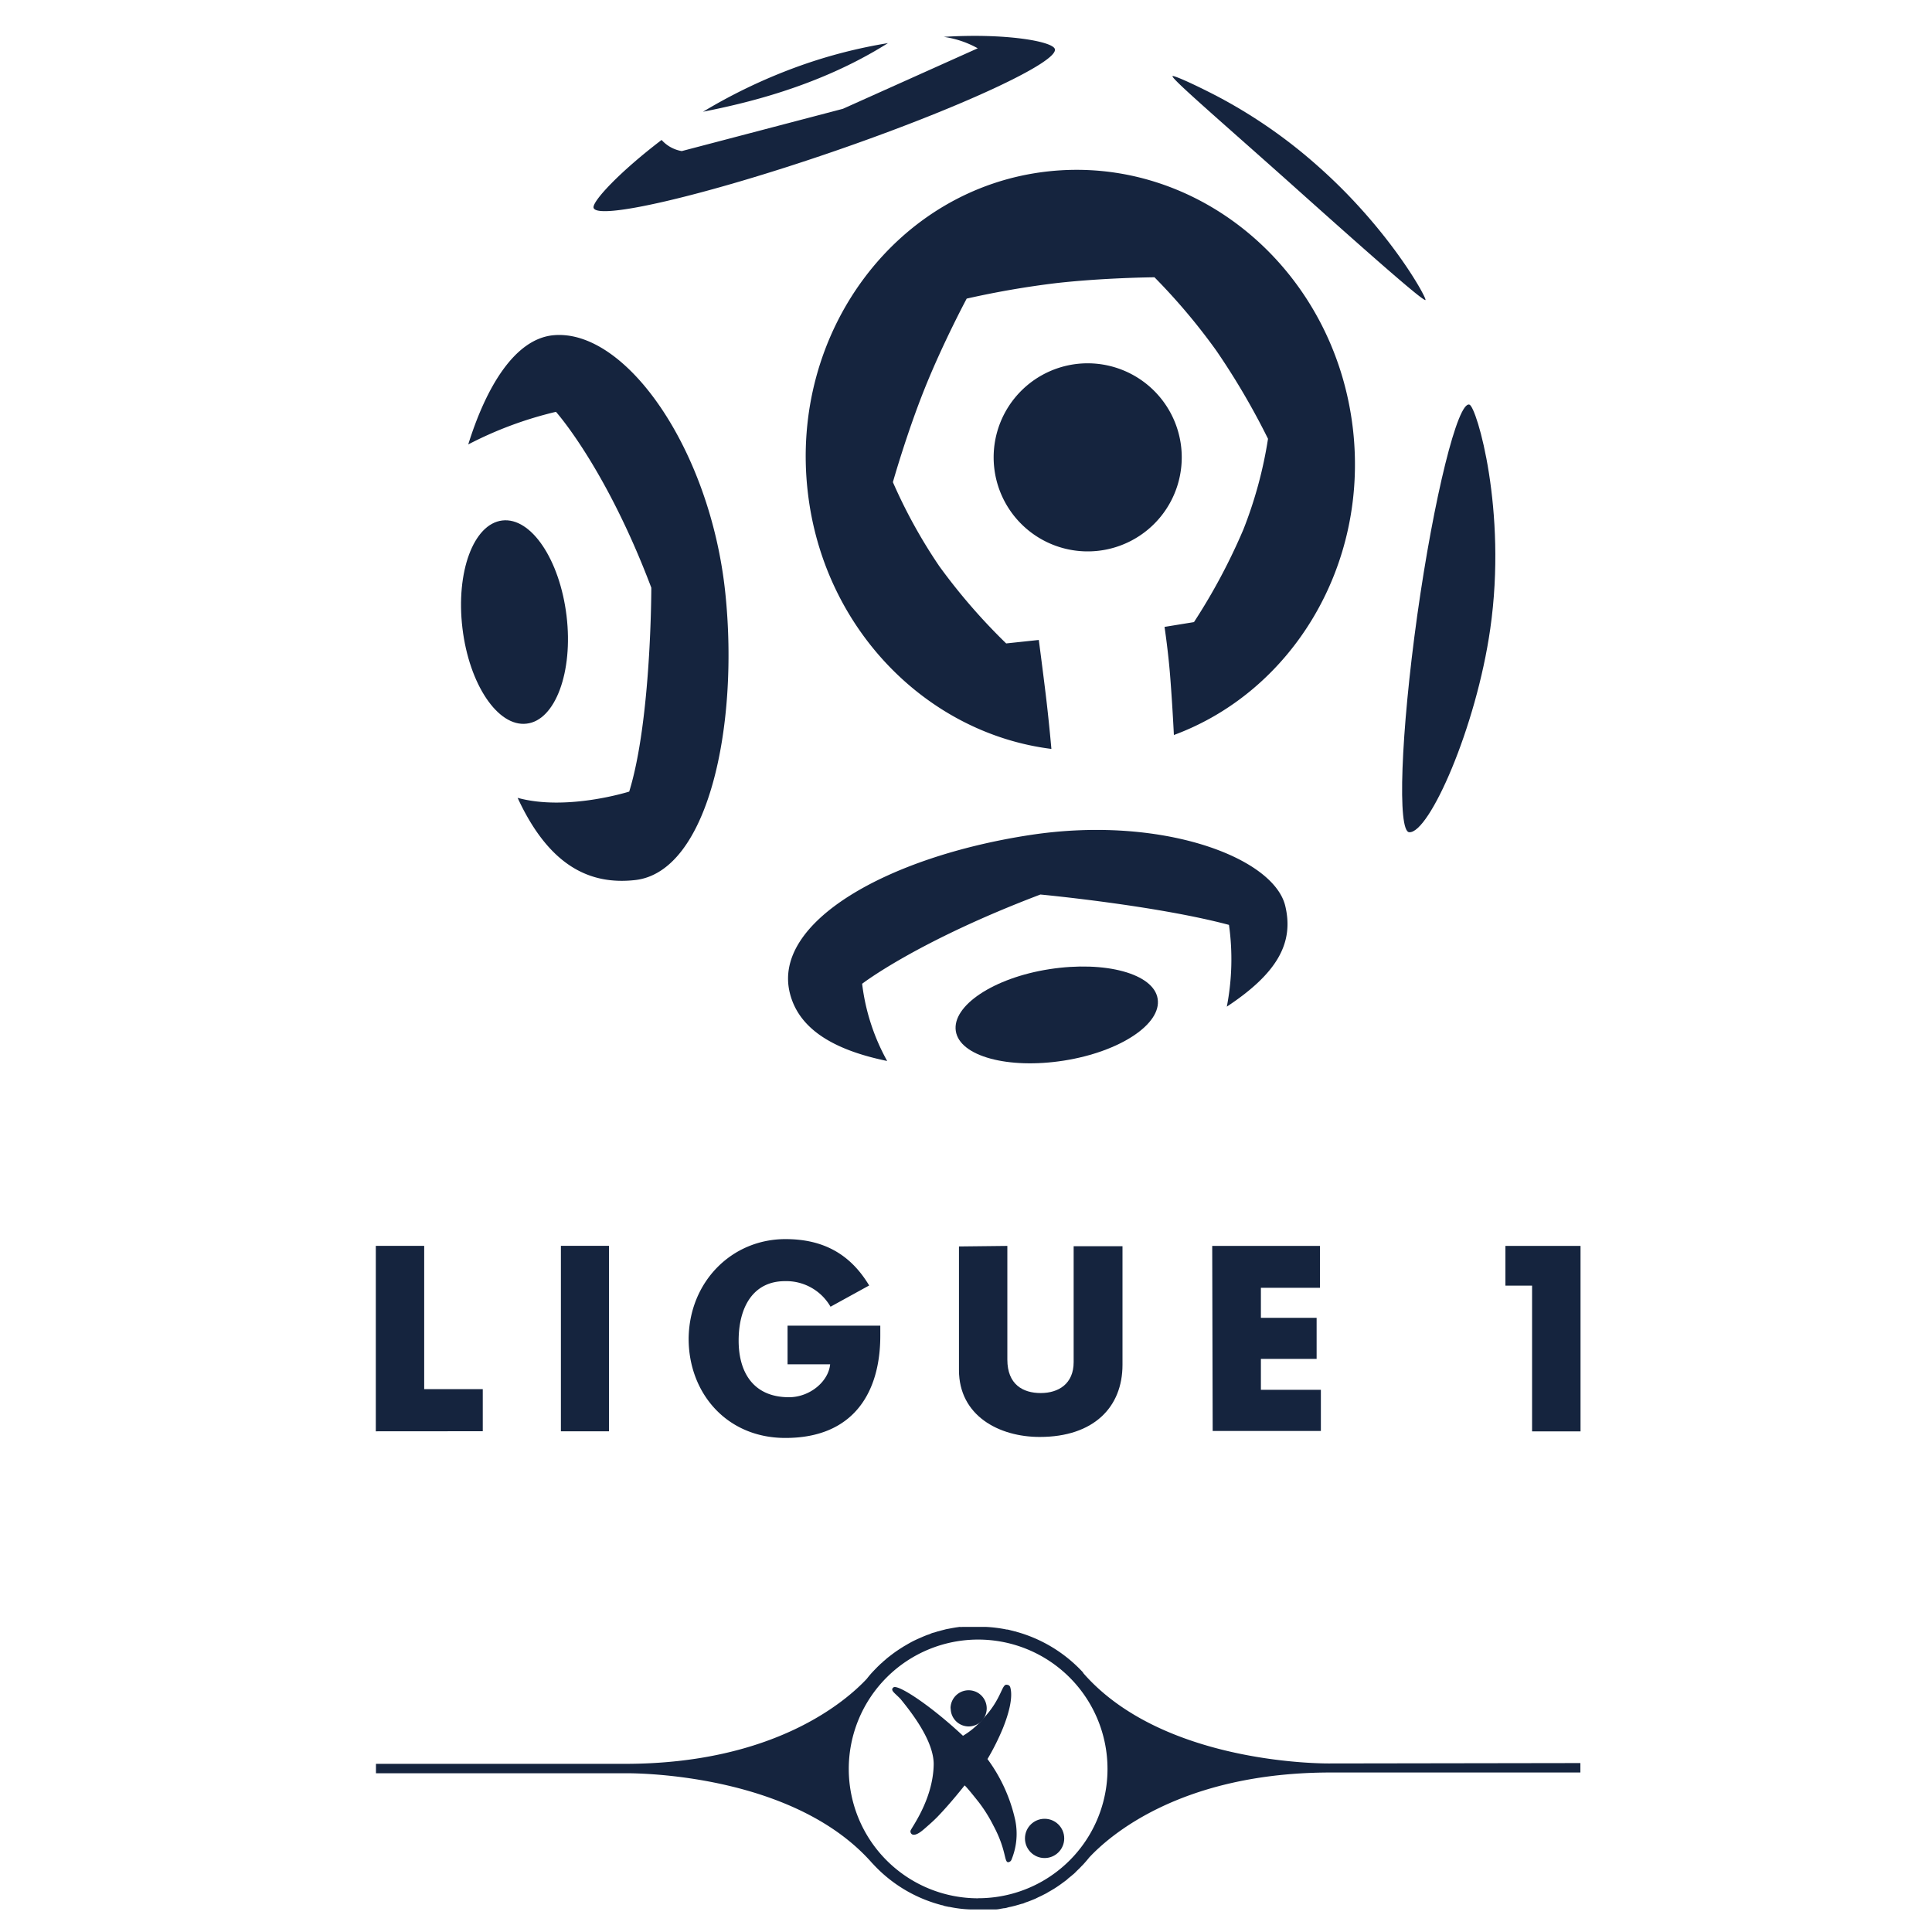 <svg id="Layer_1" data-name="Layer 1" xmlns="http://www.w3.org/2000/svg" viewBox="0 0 250 250"><defs><style>.cls-1{fill:#15243e;}</style></defs><path class="cls-1" d="M60.59,57.51c2.33-7.46,6-13.57,10.91-14.12,9.44-1,20.44,14.79,22.36,33.39,1.78,17.21-2.25,36.05-11.68,37.1-5.75.64-11.07-1.71-15.2-10.64,6.37,1.75,14.44-.81,14.44-.81,2.87-9.29,2.86-26.38,2.86-26.38-5.9-15.6-12.34-22.76-12.34-22.76A48.92,48.92,0,0,0,60.59,57.51Z"/><path class="cls-1" d="M68.14,93.64c-3.71.45-7.43-5.08-8.3-12.35S61.27,67.79,65,67.35s7.43,5.07,8.31,12.33S71.85,93.23,68.14,93.64Z"/><path class="cls-1" d="M152.86,58a12.17,12.17,0,1,1-13.5-10.91A12.18,12.18,0,0,1,152.86,58Z"/><path class="cls-1" d="M175.07,55.53C172.7,34.88,155,20,135.52,22.19s-33.36,20.78-31,41.42c2,17.75,15.41,31.28,31.53,33.3,0,0-.31-3.57-.74-7.1s-.89-7-.89-7l-4.22.45a77.08,77.08,0,0,1-8.66-10,67.28,67.28,0,0,1-6-10.87s1.8-6.37,4.17-12.25,5.38-11.5,5.38-11.5a115.47,115.47,0,0,1,11.54-2c6.27-.71,12.76-.76,12.76-.76a79.55,79.55,0,0,1,8,9.49,93.78,93.78,0,0,1,6.69,11.41A54.8,54.8,0,0,1,160.9,68.5a77.56,77.56,0,0,1-6.4,12l-3.81.62s.51,3.36.76,6.79c.28,3.63.45,7.2.45,7.2C167.13,89.49,177.1,73.27,175.07,55.53Z"/><path class="cls-1" d="M168,24.64c-9-8.06-16.39-14.39-16.28-14.78,0-.18,2.26.77,5.74,2.57a65.4,65.4,0,0,1,13,9c9.25,8.15,14.1,17,14,17.38S177,32.69,168,24.64Z"/><path class="cls-1" d="M103.66,8.46a70.09,70.09,0,0,0-12.69,6c5-1,14.83-3.14,23.93-8.88A65.05,65.05,0,0,0,103.66,8.46Z"/><path class="cls-1" d="M136.49,6.33c-.34-1-6.5-2.06-14.37-1.56a12.66,12.66,0,0,1,4.4,1.48l-17.45,7.83L88.22,19.55a4.51,4.51,0,0,1-2.61-1.44c-5.42,4.13-8.87,7.84-8.81,8.73.2,1.78,14.42-1.52,30.89-7.18S137.08,8,136.49,6.33Z"/><path class="cls-1" d="M183.39,79.64c2.15-15.29,5.25-27.8,6.76-27.28.93.32,4.89,13.67,2.69,29-1.83,12.83-7.91,26.49-10.48,26.33C180.8,107.64,181.25,95,183.39,79.64Z"/><path class="cls-1" d="M114.8,137.29c-7.67-1.57-11.52-4.57-12.58-8.73-2.36-9.2,12.58-17.69,31.08-20.51,16.9-2.58,31.43,2.84,33,9.13,1.19,4.88-1.09,8.81-7.55,13.08a32.11,32.11,0,0,0,.28-10.58c-9.5-2.53-24.4-3.93-24.4-3.93-16,6.07-23.07,11.55-23.07,11.55A27.17,27.17,0,0,0,114.8,137.29Z"/><path class="cls-1" d="M149.8,129.24c.53,3.27-4.89,6.86-12.12,8s-13.51-.56-14-3.83,4.89-6.88,12.12-8S149.3,126,149.8,129.24Z"/><path class="cls-1" d="M48.63,185.21v-24h6.26v18.54h7.58v5.45Z"/><path class="cls-1" d="M72.58,185.21v-24H78.8v24Z"/><path class="cls-1" d="M101.64,160.34c4.82,0,8.36,1.88,10.83,6l-5,2.75a6.6,6.6,0,0,0-5.89-3.31c-4.1,0-6,3.33-6,7.7,0,4.07,1.88,7.32,6.52,7.32,2.66,0,5.1-2,5.32-4.26h-5.51v-5h12v1.32c0,7.11-3.29,13.21-12.28,13.21-7.64,0-12.52-5.85-12.52-12.83C89.17,165.89,94.66,160.34,101.64,160.34Z"/><path class="cls-1" d="M130.35,161.22v14.71c0,3.21,2,4.33,4.32,4.33s4.26-1.21,4.26-4v-15h6.32v15.35c0,5.48-3.73,9.33-10.71,9.33-5.29,0-10.45-2.76-10.45-8.65v-16Z"/><path class="cls-1" d="M156.86,161.22H170.8v5.42h-7.64v3.89h7.21v5.31h-7.21v4h7.76v5.33h-14Z"/><path class="cls-1" d="M194.8,161.22h9.72v24h-6.27V166.36H194.8Z"/><path class="cls-1" d="M172.22,228.19s-21.44.39-32-11.64a.27.27,0,0,0-.07-.08v-.05h0a18.41,18.41,0,0,0-8.6-5.26.86.86,0,0,0-.23-.06l-.39-.1c-.2-.05-.39-.11-.59-.14h-.08a17.48,17.48,0,0,0-2.7-.34h-3a1.58,1.58,0,0,1-.38,0l-.56.08-.4.07-.53.1a3.52,3.52,0,0,0-.42.09l-.5.13-.42.11-.47.15a2,2,0,0,0-.42.13,2.2,2.2,0,0,1-.45.17l-.41.16-.46.2-.39.17-.45.21-.39.2-.41.23-.39.23c-.14.07-.26.16-.4.24l-.37.24-.39.26-.36.26-.37.28-.36.28c-.12.1-.24.2-.35.31a2.28,2.28,0,0,0-.33.29c-.12.1-.24.2-.35.31s-.21.2-.31.3l-.35.36-.24.25h0c-.28.3-.53.6-.77.91-2.6,2.78-11.86,11-31.3,11H48.65v1.22H80.93s21.4-.38,31.93,11.63l.1.1h0a18.31,18.31,0,0,0,8.62,5.26l.23.07a1.21,1.21,0,0,1,.39.11l.58.12h.07a15.44,15.44,0,0,0,2.71.33h2.32l.64,0h.38a3.43,3.43,0,0,0,.56-.08l.41-.07a1.84,1.84,0,0,0,.52-.1,3,3,0,0,1,.4-.09l.53-.13.39-.11.51-.15a1.13,1.13,0,0,0,.4-.14l.49-.17.38-.15.47-.19.38-.19.45-.21.37-.19a3.25,3.25,0,0,0,.45-.25l.35-.2.44-.26.34-.22.41-.28.33-.24.42-.31a1.87,1.87,0,0,0,.3-.26l.41-.33c.1-.08.18-.16.29-.24a4.7,4.7,0,0,0,.4-.39l.25-.24c.15-.14.29-.29.41-.42l.2-.2h0c.27-.3.54-.6.78-.91,2.6-2.79,11.86-11,31.29-11H204.5v-1.22Zm-45.64,17.45a16.74,16.74,0,1,1,16.73-16.75h0a16.72,16.72,0,0,1-16.72,16.74Z"/><path class="cls-1" d="M115.61,218.35c.56-.45,4.78,2.31,9,6.26a10.38,10.38,0,0,0,2.62-2.23c2.44-2.59,2.38-4.54,3.08-4.37a.46.46,0,0,1,.4.27c.41,1.28-.16,3.43-.93,5.34a31.1,31.1,0,0,1-2,4,20.85,20.85,0,0,1,3.59,7.9,8.77,8.77,0,0,1-.5,5.16.51.51,0,0,1-.41.29c-.54,0-.22-1.59-1.91-4.73a19,19,0,0,0-1.87-3c-1.89-2.39-1.87-2.2-1.87-2.2s-1.72,2.2-3.45,4c-.58.6-1.13,1.07-1.62,1.5s-1.16,1-1.66.85a.43.43,0,0,1-.26-.48c0-.26,2.94-4,3-8.62,0-3-2.79-6.6-4.29-8.44C115.8,219.08,115.14,218.72,115.61,218.35Z"/><circle class="cls-1" cx="135.17" cy="237.89" r="2.54"/><path class="cls-1" d="M123,221.07a2.34,2.34,0,1,1,2.35,2.33h0a2.33,2.33,0,0,1-2.33-2.33Z"/></svg>